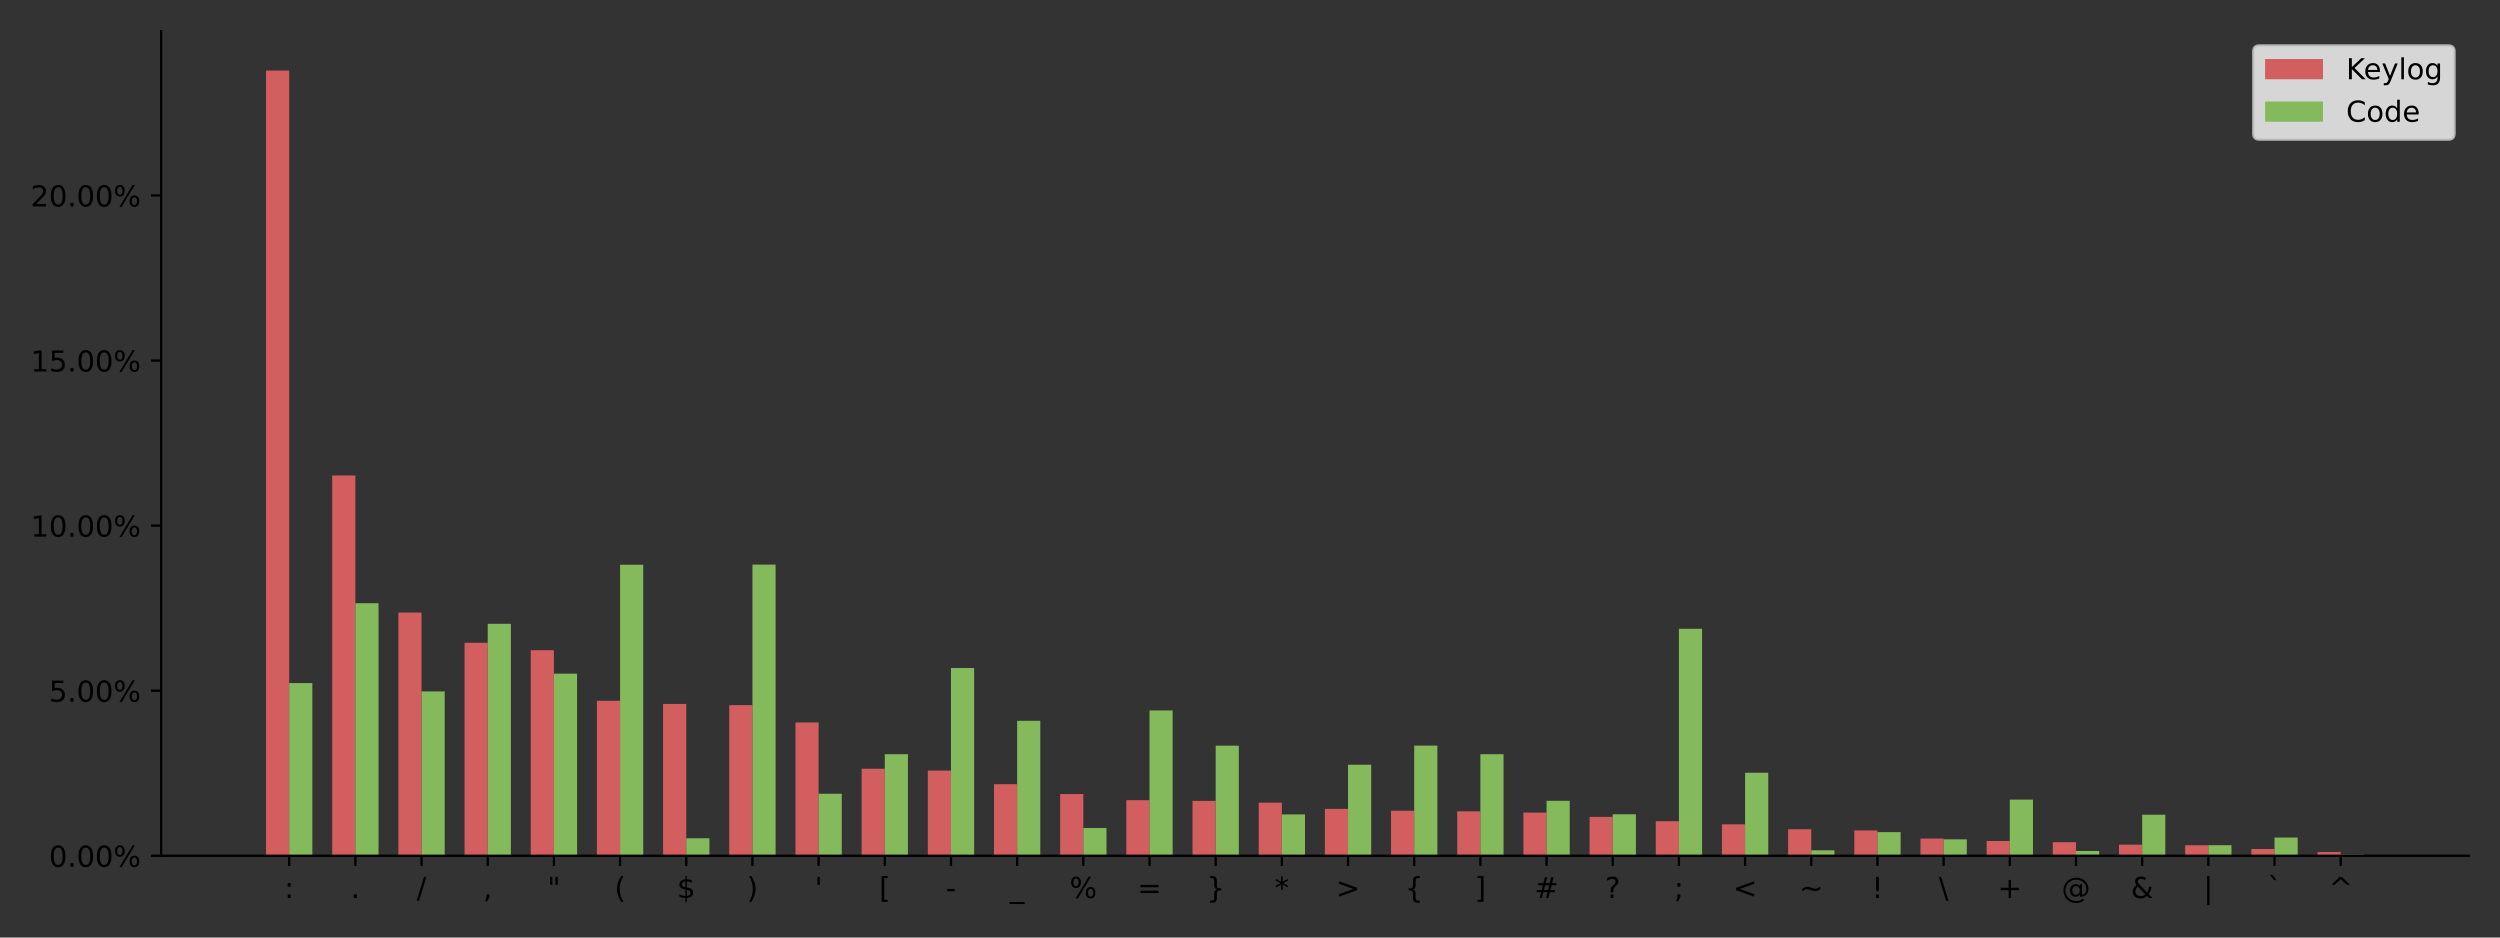 <?xml version="1.0" encoding="utf-8" standalone="no"?>
<!DOCTYPE svg PUBLIC "-//W3C//DTD SVG 1.1//EN"
  "http://www.w3.org/Graphics/SVG/1.1/DTD/svg11.dtd">
<!-- Created with matplotlib (https://matplotlib.org/) -->
<svg height="324pt" version="1.1" viewBox="0 0 864 324" width="864pt" xmlns="http://www.w3.org/2000/svg" xmlns:xlink="http://www.w3.org/1999/xlink">
 <rect x="0" y="0" width="864" height="324" fill="#333333" stroke="none"/>
 <defs>
  <style type="text/css">
*{stroke-linecap:butt;stroke-linejoin:round;}
  </style>
 </defs>
 <g id="figure_1">
  <g id="patch_1">
   <path d="M 0 324 
L 864 324 
L 864 0 
L 0 0 
z
" style="fill:none;"/>
  </g>
  <g id="axes_1">
   <g id="patch_2">
    <path d="M 55.69 295.76 
L 853.2 295.76 
L 853.2 10.8 
L 55.69 10.8 
z
" style="fill:none;"/>
   </g>
   <g id="patch_3">
    <path clip-path="url(#p33681e5dfa)" d="M 91.94 295.76 
L 99.945 295.76 
L 99.945 24.37 
L 91.94 24.37 
z
" style="fill:#d35e60;"/>
   </g>
   <g id="patch_4">
    <path clip-path="url(#p33681e5dfa)" d="M 114.811 295.76 
L 122.816 295.76 
L 122.816 164.332 
L 114.811 164.332 
z
" style="fill:#d35e60;"/>
   </g>
   <g id="patch_5">
    <path clip-path="url(#p33681e5dfa)" d="M 137.682 295.76 
L 145.687 295.76 
L 145.687 211.697 
L 137.682 211.697 
z
" style="fill:#d35e60;"/>
   </g>
   <g id="patch_6">
    <path clip-path="url(#p33681e5dfa)" d="M 160.553 295.76 
L 168.558 295.76 
L 168.558 222.152 
L 160.553 222.152 
z
" style="fill:#d35e60;"/>
   </g>
   <g id="patch_7">
    <path clip-path="url(#p33681e5dfa)" d="M 183.424 295.76 
L 191.429 295.76 
L 191.429 224.712 
L 183.424 224.712 
z
" style="fill:#d35e60;"/>
   </g>
   <g id="patch_8">
    <path clip-path="url(#p33681e5dfa)" d="M 206.295 295.76 
L 214.3 295.76 
L 214.3 242.207 
L 206.295 242.207 
z
" style="fill:#d35e60;"/>
   </g>
   <g id="patch_9">
    <path clip-path="url(#p33681e5dfa)" d="M 229.166 295.76 
L 237.171 295.76 
L 237.171 243.274 
L 229.166 243.274 
z
" style="fill:#d35e60;"/>
   </g>
   <g id="patch_10">
    <path clip-path="url(#p33681e5dfa)" d="M 252.037 295.76 
L 260.042 295.76 
L 260.042 243.701 
L 252.037 243.701 
z
" style="fill:#d35e60;"/>
   </g>
   <g id="patch_11">
    <path clip-path="url(#p33681e5dfa)" d="M 274.908 295.76 
L 282.913 295.76 
L 282.913 249.675 
L 274.908 249.675 
z
" style="fill:#d35e60;"/>
   </g>
   <g id="patch_12">
    <path clip-path="url(#p33681e5dfa)" d="M 297.779 295.76 
L 305.784 295.76 
L 305.784 265.677 
L 297.779 265.677 
z
" style="fill:#d35e60;"/>
   </g>
   <g id="patch_13">
    <path clip-path="url(#p33681e5dfa)" d="M 320.65 295.76 
L 328.655 295.76 
L 328.655 266.317 
L 320.65 266.317 
z
" style="fill:#d35e60;"/>
   </g>
   <g id="patch_14">
    <path clip-path="url(#p33681e5dfa)" d="M 343.521 295.76 
L 351.526 295.76 
L 351.526 271.011 
L 343.521 271.011 
z
" style="fill:#d35e60;"/>
   </g>
   <g id="patch_15">
    <path clip-path="url(#p33681e5dfa)" d="M 366.392 295.76 
L 374.397 295.76 
L 374.397 274.424 
L 366.392 274.424 
z
" style="fill:#d35e60;"/>
   </g>
   <g id="patch_16">
    <path clip-path="url(#p33681e5dfa)" d="M 389.263 295.76 
L 397.268 295.76 
L 397.268 276.558 
L 389.263 276.558 
z
" style="fill:#d35e60;"/>
   </g>
   <g id="patch_17">
    <path clip-path="url(#p33681e5dfa)" d="M 412.134 295.76 
L 420.139 295.76 
L 420.139 276.771 
L 412.134 276.771 
z
" style="fill:#d35e60;"/>
   </g>
   <g id="patch_18">
    <path clip-path="url(#p33681e5dfa)" d="M 435.005 295.76 
L 443.01 295.76 
L 443.01 277.411 
L 435.005 277.411 
z
" style="fill:#d35e60;"/>
   </g>
   <g id="patch_19">
    <path clip-path="url(#p33681e5dfa)" d="M 457.876 295.76 
L 465.88 295.76 
L 465.88 279.545 
L 457.876 279.545 
z
" style="fill:#d35e60;"/>
   </g>
   <g id="patch_20">
    <path clip-path="url(#p33681e5dfa)" d="M 480.747 295.76 
L 488.751 295.76 
L 488.751 280.185 
L 480.747 280.185 
z
" style="fill:#d35e60;"/>
   </g>
   <g id="patch_21">
    <path clip-path="url(#p33681e5dfa)" d="M 503.618 295.76 
L 511.622 295.76 
L 511.622 280.398 
L 503.618 280.398 
z
" style="fill:#d35e60;"/>
   </g>
   <g id="patch_22">
    <path clip-path="url(#p33681e5dfa)" d="M 526.488 295.76 
L 534.493 295.76 
L 534.493 280.825 
L 526.488 280.825 
z
" style="fill:#d35e60;"/>
   </g>
   <g id="patch_23">
    <path clip-path="url(#p33681e5dfa)" d="M 549.359 295.76 
L 557.364 295.76 
L 557.364 282.318 
L 549.359 282.318 
z
" style="fill:#d35e60;"/>
   </g>
   <g id="patch_24">
    <path clip-path="url(#p33681e5dfa)" d="M 572.23 295.76 
L 580.235 295.76 
L 580.235 283.812 
L 572.23 283.812 
z
" style="fill:#d35e60;"/>
   </g>
   <g id="patch_25">
    <path clip-path="url(#p33681e5dfa)" d="M 595.101 295.76 
L 603.106 295.76 
L 603.106 284.879 
L 595.101 284.879 
z
" style="fill:#d35e60;"/>
   </g>
   <g id="patch_26">
    <path clip-path="url(#p33681e5dfa)" d="M 617.972 295.76 
L 625.977 295.76 
L 625.977 286.586 
L 617.972 286.586 
z
" style="fill:#d35e60;"/>
   </g>
   <g id="patch_27">
    <path clip-path="url(#p33681e5dfa)" d="M 640.843 295.76 
L 648.848 295.76 
L 648.848 287.012 
L 640.843 287.012 
z
" style="fill:#d35e60;"/>
   </g>
   <g id="patch_28">
    <path clip-path="url(#p33681e5dfa)" d="M 663.714 295.76 
L 671.719 295.76 
L 671.719 289.786 
L 663.714 289.786 
z
" style="fill:#d35e60;"/>
   </g>
   <g id="patch_29">
    <path clip-path="url(#p33681e5dfa)" d="M 686.585 295.76 
L 694.59 295.76 
L 694.59 290.639 
L 686.585 290.639 
z
" style="fill:#d35e60;"/>
   </g>
   <g id="patch_30">
    <path clip-path="url(#p33681e5dfa)" d="M 709.456 295.76 
L 717.461 295.76 
L 717.461 291.066 
L 709.456 291.066 
z
" style="fill:#d35e60;"/>
   </g>
   <g id="patch_31">
    <path clip-path="url(#p33681e5dfa)" d="M 732.327 295.76 
L 740.332 295.76 
L 740.332 291.92 
L 732.327 291.92 
z
" style="fill:#d35e60;"/>
   </g>
   <g id="patch_32">
    <path clip-path="url(#p33681e5dfa)" d="M 755.198 295.76 
L 763.203 295.76 
L 763.203 292.133 
L 755.198 292.133 
z
" style="fill:#d35e60;"/>
   </g>
   <g id="patch_33">
    <path clip-path="url(#p33681e5dfa)" d="M 778.069 295.76 
L 786.074 295.76 
L 786.074 293.413 
L 778.069 293.413 
z
" style="fill:#d35e60;"/>
   </g>
   <g id="patch_34">
    <path clip-path="url(#p33681e5dfa)" d="M 800.94 295.76 
L 808.945 295.76 
L 808.945 294.48 
L 800.94 294.48 
z
" style="fill:#d35e60;"/>
   </g>
   <g id="patch_35">
    <path clip-path="url(#p33681e5dfa)" d="M 99.945 295.76 
L 107.95 295.76 
L 107.95 236.066 
L 99.945 236.066 
z
" style="fill:#84ba5b;"/>
   </g>
   <g id="patch_36">
    <path clip-path="url(#p33681e5dfa)" d="M 122.816 295.76 
L 130.821 295.76 
L 130.821 208.457 
L 122.816 208.457 
z
" style="fill:#84ba5b;"/>
   </g>
   <g id="patch_37">
    <path clip-path="url(#p33681e5dfa)" d="M 145.687 295.76 
L 153.692 295.76 
L 153.692 238.946 
L 145.687 238.946 
z
" style="fill:#84ba5b;"/>
   </g>
   <g id="patch_38">
    <path clip-path="url(#p33681e5dfa)" d="M 168.558 295.76 
L 176.563 295.76 
L 176.563 215.595 
L 168.558 215.595 
z
" style="fill:#84ba5b;"/>
   </g>
   <g id="patch_39">
    <path clip-path="url(#p33681e5dfa)" d="M 191.429 295.76 
L 199.434 295.76 
L 199.434 232.828 
L 191.429 232.828 
z
" style="fill:#84ba5b;"/>
   </g>
   <g id="patch_40">
    <path clip-path="url(#p33681e5dfa)" d="M 214.3 295.76 
L 222.305 295.76 
L 222.305 195.182 
L 214.3 195.182 
z
" style="fill:#84ba5b;"/>
   </g>
   <g id="patch_41">
    <path clip-path="url(#p33681e5dfa)" d="M 237.171 295.76 
L 245.176 295.76 
L 245.176 289.705 
L 237.171 289.705 
z
" style="fill:#84ba5b;"/>
   </g>
   <g id="patch_42">
    <path clip-path="url(#p33681e5dfa)" d="M 260.042 295.76 
L 268.047 295.76 
L 268.047 195.13 
L 260.042 195.13 
z
" style="fill:#84ba5b;"/>
   </g>
   <g id="patch_43">
    <path clip-path="url(#p33681e5dfa)" d="M 282.913 295.76 
L 290.918 295.76 
L 290.918 274.324 
L 282.913 274.324 
z
" style="fill:#84ba5b;"/>
   </g>
   <g id="patch_44">
    <path clip-path="url(#p33681e5dfa)" d="M 305.784 295.76 
L 313.789 295.76 
L 313.789 260.649 
L 305.784 260.649 
z
" style="fill:#84ba5b;"/>
   </g>
   <g id="patch_45">
    <path clip-path="url(#p33681e5dfa)" d="M 328.655 295.76 
L 336.66 295.76 
L 336.66 230.869 
L 328.655 230.869 
z
" style="fill:#84ba5b;"/>
   </g>
   <g id="patch_46">
    <path clip-path="url(#p33681e5dfa)" d="M 351.526 295.76 
L 359.531 295.76 
L 359.531 249.119 
L 351.526 249.119 
z
" style="fill:#84ba5b;"/>
   </g>
   <g id="patch_47">
    <path clip-path="url(#p33681e5dfa)" d="M 374.397 295.76 
L 382.402 295.76 
L 382.402 286.147 
L 374.397 286.147 
z
" style="fill:#84ba5b;"/>
   </g>
   <g id="patch_48">
    <path clip-path="url(#p33681e5dfa)" d="M 397.268 295.76 
L 405.272 295.76 
L 405.272 245.53 
L 397.268 245.53 
z
" style="fill:#84ba5b;"/>
   </g>
   <g id="patch_49">
    <path clip-path="url(#p33681e5dfa)" d="M 420.139 295.76 
L 428.143 295.76 
L 428.143 257.692 
L 420.139 257.692 
z
" style="fill:#84ba5b;"/>
   </g>
   <g id="patch_50">
    <path clip-path="url(#p33681e5dfa)" d="M 443.01 295.76 
L 451.014 295.76 
L 451.014 281.454 
L 443.01 281.454 
z
" style="fill:#84ba5b;"/>
   </g>
   <g id="patch_51">
    <path clip-path="url(#p33681e5dfa)" d="M 465.88 295.76 
L 473.885 295.76 
L 473.885 264.29 
L 465.88 264.29 
z
" style="fill:#84ba5b;"/>
   </g>
   <g id="patch_52">
    <path clip-path="url(#p33681e5dfa)" d="M 488.751 295.76 
L 496.756 295.76 
L 496.756 257.673 
L 488.751 257.673 
z
" style="fill:#84ba5b;"/>
   </g>
   <g id="patch_53">
    <path clip-path="url(#p33681e5dfa)" d="M 511.622 295.76 
L 519.627 295.76 
L 519.627 260.66 
L 511.622 260.66 
z
" style="fill:#84ba5b;"/>
   </g>
   <g id="patch_54">
    <path clip-path="url(#p33681e5dfa)" d="M 534.493 295.76 
L 542.498 295.76 
L 542.498 276.747 
L 534.493 276.747 
z
" style="fill:#84ba5b;"/>
   </g>
   <g id="patch_55">
    <path clip-path="url(#p33681e5dfa)" d="M 557.364 295.76 
L 565.369 295.76 
L 565.369 281.41 
L 557.364 281.41 
z
" style="fill:#84ba5b;"/>
   </g>
   <g id="patch_56">
    <path clip-path="url(#p33681e5dfa)" d="M 580.235 295.76 
L 588.24 295.76 
L 588.24 217.312 
L 580.235 217.312 
z
" style="fill:#84ba5b;"/>
   </g>
   <g id="patch_57">
    <path clip-path="url(#p33681e5dfa)" d="M 603.106 295.76 
L 611.111 295.76 
L 611.111 267.046 
L 603.106 267.046 
z
" style="fill:#84ba5b;"/>
   </g>
   <g id="patch_58">
    <path clip-path="url(#p33681e5dfa)" d="M 625.977 295.76 
L 633.982 295.76 
L 633.982 293.883 
L 625.977 293.883 
z
" style="fill:#84ba5b;"/>
   </g>
   <g id="patch_59">
    <path clip-path="url(#p33681e5dfa)" d="M 648.848 295.76 
L 656.853 295.76 
L 656.853 287.583 
L 648.848 287.583 
z
" style="fill:#84ba5b;"/>
   </g>
   <g id="patch_60">
    <path clip-path="url(#p33681e5dfa)" d="M 671.719 295.76 
L 679.724 295.76 
L 679.724 290.083 
L 671.719 290.083 
z
" style="fill:#84ba5b;"/>
   </g>
   <g id="patch_61">
    <path clip-path="url(#p33681e5dfa)" d="M 694.59 295.76 
L 702.595 295.76 
L 702.595 276.339 
L 694.59 276.339 
z
" style="fill:#84ba5b;"/>
   </g>
   <g id="patch_62">
    <path clip-path="url(#p33681e5dfa)" d="M 717.461 295.76 
L 725.466 295.76 
L 725.466 294.095 
L 717.461 294.095 
z
" style="fill:#84ba5b;"/>
   </g>
   <g id="patch_63">
    <path clip-path="url(#p33681e5dfa)" d="M 740.332 295.76 
L 748.337 295.76 
L 748.337 281.564 
L 740.332 281.564 
z
" style="fill:#84ba5b;"/>
   </g>
   <g id="patch_64">
    <path clip-path="url(#p33681e5dfa)" d="M 763.203 295.76 
L 771.208 295.76 
L 771.208 292.111 
L 763.203 292.111 
z
" style="fill:#84ba5b;"/>
   </g>
   <g id="patch_65">
    <path clip-path="url(#p33681e5dfa)" d="M 786.074 295.76 
L 794.079 295.76 
L 794.079 289.446 
L 786.074 289.446 
z
" style="fill:#84ba5b;"/>
   </g>
   <g id="patch_66">
    <path clip-path="url(#p33681e5dfa)" d="M 808.945 295.76 
L 816.95 295.76 
L 816.95 295.347 
L 808.945 295.347 
z
" style="fill:#84ba5b;"/>
   </g>
   <g id="matplotlib.axis_1">
    <g id="xtick_1">
     <g id="line2d_1">
      <defs>
       <path d="M 0 0 
L 0 3.5 
" id="m08dd1dcae9" style="stroke:#000000;stroke-width:0.8;"/>
      </defs>
      <g>
       <use style="stroke:#000000;stroke-width:0.8;" x="99.945" xlink:href="#m08dd1dcae9" y="295.76"/>
      </g>
     </g>
     <g id="text_1">
      <!-- : -->
      <defs>
       <path d="M 11.719 12.406 
L 22.016 12.406 
L 22.016 0 
L 11.719 0 
z
M 11.719 51.703 
L 22.016 51.703 
L 22.016 39.312 
L 11.719 39.312 
z
" id="DejaVuSans-58"/>
      </defs>
      <g transform="translate(98.261 310.358)scale(0.1 -0.1)">
       <use xlink:href="#DejaVuSans-58"/>
      </g>
     </g>
    </g>
    <g id="xtick_2">
     <g id="line2d_2">
      <g>
       <use style="stroke:#000000;stroke-width:0.8;" x="122.816" xlink:href="#m08dd1dcae9" y="295.76"/>
      </g>
     </g>
     <g id="text_2">
      <!-- . -->
      <defs>
       <path d="M 10.688 12.406 
L 21 12.406 
L 21 0 
L 10.688 0 
z
" id="DejaVuSans-46"/>
      </defs>
      <g transform="translate(121.227 310.358)scale(0.1 -0.1)">
       <use xlink:href="#DejaVuSans-46"/>
      </g>
     </g>
    </g>
    <g id="xtick_3">
     <g id="line2d_3">
      <g>
       <use style="stroke:#000000;stroke-width:0.8;" x="145.687" xlink:href="#m08dd1dcae9" y="295.76"/>
      </g>
     </g>
     <g id="text_3">
      <!-- / -->
      <defs>
       <path d="M 25.391 72.906 
L 33.688 72.906 
L 8.297 -9.281 
L 0 -9.281 
z
" id="DejaVuSans-47"/>
      </defs>
      <g transform="translate(144.003 310.358)scale(0.1 -0.1)">
       <use xlink:href="#DejaVuSans-47"/>
      </g>
     </g>
    </g>
    <g id="xtick_4">
     <g id="line2d_4">
      <g>
       <use style="stroke:#000000;stroke-width:0.8;" x="168.558" xlink:href="#m08dd1dcae9" y="295.76"/>
      </g>
     </g>
     <g id="text_4">
      <!-- , -->
      <defs>
       <path d="M 11.719 12.406 
L 22.016 12.406 
L 22.016 4 
L 14.016 -11.625 
L 7.719 -11.625 
L 11.719 4 
z
" id="DejaVuSans-44"/>
      </defs>
      <g transform="translate(166.969 310.358)scale(0.1 -0.1)">
       <use xlink:href="#DejaVuSans-44"/>
      </g>
     </g>
    </g>
    <g id="xtick_5">
     <g id="line2d_5">
      <g>
       <use style="stroke:#000000;stroke-width:0.8;" x="191.429" xlink:href="#m08dd1dcae9" y="295.76"/>
      </g>
     </g>
     <g id="text_5">
      <!-- " -->
      <defs>
       <path d="M 17.922 72.906 
L 17.922 45.797 
L 9.625 45.797 
L 9.625 72.906 
z
M 36.375 72.906 
L 36.375 45.797 
L 28.078 45.797 
L 28.078 72.906 
z
" id="DejaVuSans-34"/>
      </defs>
      <g transform="translate(189.129 310.358)scale(0.1 -0.1)">
       <use xlink:href="#DejaVuSans-34"/>
      </g>
     </g>
    </g>
    <g id="xtick_6">
     <g id="line2d_6">
      <g>
       <use style="stroke:#000000;stroke-width:0.8;" x="214.3" xlink:href="#m08dd1dcae9" y="295.76"/>
      </g>
     </g>
     <g id="text_6">
      <!-- ( -->
      <defs>
       <path d="M 31 75.875 
Q 24.469 64.656 21.281 53.656 
Q 18.109 42.672 18.109 31.391 
Q 18.109 20.125 21.312 9.062 
Q 24.516 -2 31 -13.188 
L 23.188 -13.188 
Q 15.875 -1.703 12.234 9.375 
Q 8.594 20.453 8.594 31.391 
Q 8.594 42.281 12.203 53.312 
Q 15.828 64.359 23.188 75.875 
z
" id="DejaVuSans-40"/>
      </defs>
      <g transform="translate(212.349 310.358)scale(0.1 -0.1)">
       <use xlink:href="#DejaVuSans-40"/>
      </g>
     </g>
    </g>
    <g id="xtick_7">
     <g id="line2d_7">
      <g>
       <use style="stroke:#000000;stroke-width:0.8;" x="237.171" xlink:href="#m08dd1dcae9" y="295.76"/>
      </g>
     </g>
     <g id="text_7">
      <!-- $ -->
      <defs>
       <path d="M 33.797 -14.703 
L 28.906 -14.703 
L 28.859 0 
Q 23.734 0.094 18.609 1.188 
Q 13.484 2.297 8.297 4.5 
L 8.297 13.281 
Q 13.281 10.156 18.375 8.562 
Q 23.484 6.984 28.906 6.938 
L 28.906 29.203 
Q 18.109 30.953 13.203 35.156 
Q 8.297 39.359 8.297 46.688 
Q 8.297 54.641 13.625 59.219 
Q 18.953 63.812 28.906 64.5 
L 28.906 75.984 
L 33.797 75.984 
L 33.797 64.656 
Q 38.328 64.453 42.578 63.688 
Q 46.828 62.938 50.875 61.625 
L 50.875 53.078 
Q 46.828 55.125 42.547 56.25 
Q 38.281 57.375 33.797 57.562 
L 33.797 36.719 
Q 44.875 35.016 50.094 30.609 
Q 55.328 26.219 55.328 18.609 
Q 55.328 10.359 49.781 5.594 
Q 44.234 0.828 33.797 0.094 
z
M 28.906 37.594 
L 28.906 57.625 
Q 23.25 56.984 20.266 54.391 
Q 17.281 51.812 17.281 47.516 
Q 17.281 43.312 20.031 40.969 
Q 22.797 38.625 28.906 37.594 
z
M 33.797 28.219 
L 33.797 7.078 
Q 39.984 7.906 43.141 10.594 
Q 46.297 13.281 46.297 17.672 
Q 46.297 21.969 43.281 24.5 
Q 40.281 27.047 33.797 28.219 
z
" id="DejaVuSans-36"/>
      </defs>
      <g transform="translate(233.99 310.358)scale(0.1 -0.1)">
       <use xlink:href="#DejaVuSans-36"/>
      </g>
     </g>
    </g>
    <g id="xtick_8">
     <g id="line2d_8">
      <g>
       <use style="stroke:#000000;stroke-width:0.8;" x="260.042" xlink:href="#m08dd1dcae9" y="295.76"/>
      </g>
     </g>
     <g id="text_8">
      <!-- ) -->
      <defs>
       <path d="M 8.016 75.875 
L 15.828 75.875 
Q 23.141 64.359 26.781 53.312 
Q 30.422 42.281 30.422 31.391 
Q 30.422 20.453 26.781 9.375 
Q 23.141 -1.703 15.828 -13.188 
L 8.016 -13.188 
Q 14.5 -2 17.703 9.062 
Q 20.906 20.125 20.906 31.391 
Q 20.906 42.672 17.703 53.656 
Q 14.5 64.656 8.016 75.875 
z
" id="DejaVuSans-41"/>
      </defs>
      <g transform="translate(258.091 310.358)scale(0.1 -0.1)">
       <use xlink:href="#DejaVuSans-41"/>
      </g>
     </g>
    </g>
    <g id="xtick_9">
     <g id="line2d_9">
      <g>
       <use style="stroke:#000000;stroke-width:0.8;" x="282.913" xlink:href="#m08dd1dcae9" y="295.76"/>
      </g>
     </g>
     <g id="text_9">
      <!-- ' -->
      <defs>
       <path d="M 17.922 72.906 
L 17.922 45.797 
L 9.625 45.797 
L 9.625 72.906 
z
" id="DejaVuSans-39"/>
      </defs>
      <g transform="translate(281.539 310.358)scale(0.1 -0.1)">
       <use xlink:href="#DejaVuSans-39"/>
      </g>
     </g>
    </g>
    <g id="xtick_10">
     <g id="line2d_10">
      <g>
       <use style="stroke:#000000;stroke-width:0.8;" x="305.784" xlink:href="#m08dd1dcae9" y="295.76"/>
      </g>
     </g>
     <g id="text_10">
      <!-- [ -->
      <defs>
       <path d="M 8.594 75.984 
L 29.297 75.984 
L 29.297 69 
L 17.578 69 
L 17.578 -6.203 
L 29.297 -6.203 
L 29.297 -13.188 
L 8.594 -13.188 
z
" id="DejaVuSans-91"/>
      </defs>
      <g transform="translate(303.833 310.358)scale(0.1 -0.1)">
       <use xlink:href="#DejaVuSans-91"/>
      </g>
     </g>
    </g>
    <g id="xtick_11">
     <g id="line2d_11">
      <g>
       <use style="stroke:#000000;stroke-width:0.8;" x="328.655" xlink:href="#m08dd1dcae9" y="295.76"/>
      </g>
     </g>
     <g id="text_11">
      <!-- - -->
      <defs>
       <path d="M 4.891 31.391 
L 31.203 31.391 
L 31.203 23.391 
L 4.891 23.391 
z
" id="DejaVuSans-45"/>
      </defs>
      <g transform="translate(326.851 310.358)scale(0.1 -0.1)">
       <use xlink:href="#DejaVuSans-45"/>
      </g>
     </g>
    </g>
    <g id="xtick_12">
     <g id="line2d_12">
      <g>
       <use style="stroke:#000000;stroke-width:0.8;" x="351.526" xlink:href="#m08dd1dcae9" y="295.76"/>
      </g>
     </g>
     <g id="text_12">
      <!-- _ -->
      <defs>
       <path d="M 50.984 -16.609 
L 50.984 -23.578 
L -0.984 -23.578 
L -0.984 -16.609 
z
" id="DejaVuSans-95"/>
      </defs>
      <g transform="translate(349.026 310.08)scale(0.1 -0.1)">
       <use xlink:href="#DejaVuSans-95"/>
      </g>
     </g>
    </g>
    <g id="xtick_13">
     <g id="line2d_13">
      <g>
       <use style="stroke:#000000;stroke-width:0.8;" x="374.397" xlink:href="#m08dd1dcae9" y="295.76"/>
      </g>
     </g>
     <g id="text_13">
      <!-- % -->
      <defs>
       <path d="M 72.703 32.078 
Q 68.453 32.078 66.031 28.469 
Q 63.625 24.859 63.625 18.406 
Q 63.625 12.062 66.031 8.422 
Q 68.453 4.781 72.703 4.781 
Q 76.859 4.781 79.266 8.422 
Q 81.688 12.062 81.688 18.406 
Q 81.688 24.812 79.266 28.438 
Q 76.859 32.078 72.703 32.078 
z
M 72.703 38.281 
Q 80.422 38.281 84.953 32.906 
Q 89.5 27.547 89.5 18.406 
Q 89.5 9.281 84.938 3.922 
Q 80.375 -1.422 72.703 -1.422 
Q 64.891 -1.422 60.344 3.922 
Q 55.812 9.281 55.812 18.406 
Q 55.812 27.594 60.375 32.938 
Q 64.938 38.281 72.703 38.281 
z
M 22.312 68.016 
Q 18.109 68.016 15.688 64.375 
Q 13.281 60.75 13.281 54.391 
Q 13.281 47.953 15.672 44.328 
Q 18.062 40.719 22.312 40.719 
Q 26.562 40.719 28.969 44.328 
Q 31.391 47.953 31.391 54.391 
Q 31.391 60.688 28.953 64.344 
Q 26.516 68.016 22.312 68.016 
z
M 66.406 74.219 
L 74.219 74.219 
L 28.609 -1.422 
L 20.797 -1.422 
z
M 22.312 74.219 
Q 30.031 74.219 34.609 68.875 
Q 39.203 63.531 39.203 54.391 
Q 39.203 45.172 34.641 39.844 
Q 30.078 34.516 22.312 34.516 
Q 14.547 34.516 10.031 39.859 
Q 5.516 45.219 5.516 54.391 
Q 5.516 63.484 10.047 68.844 
Q 14.594 74.219 22.312 74.219 
z
" id="DejaVuSans-37"/>
      </defs>
      <g transform="translate(369.646 310.358)scale(0.1 -0.1)">
       <use xlink:href="#DejaVuSans-37"/>
      </g>
     </g>
    </g>
    <g id="xtick_14">
     <g id="line2d_14">
      <g>
       <use style="stroke:#000000;stroke-width:0.8;" x="397.268" xlink:href="#m08dd1dcae9" y="295.76"/>
      </g>
     </g>
     <g id="text_14">
      <!-- = -->
      <defs>
       <path d="M 10.594 45.406 
L 73.188 45.406 
L 73.188 37.203 
L 10.594 37.203 
z
M 10.594 25.484 
L 73.188 25.484 
L 73.188 17.188 
L 10.594 17.188 
z
" id="DejaVuSans-61"/>
      </defs>
      <g transform="translate(393.078 310.358)scale(0.1 -0.1)">
       <use xlink:href="#DejaVuSans-61"/>
      </g>
     </g>
    </g>
    <g id="xtick_15">
     <g id="line2d_15">
      <g>
       <use style="stroke:#000000;stroke-width:0.8;" x="420.139" xlink:href="#m08dd1dcae9" y="295.76"/>
      </g>
     </g>
     <g id="text_15">
      <!-- } -->
      <defs>
       <path d="M 12.5 -9.281 
L 15.922 -9.281 
Q 22.75 -9.281 24.828 -7.172 
Q 26.906 -5.078 26.906 1.906 
L 26.906 14.016 
Q 26.906 21.625 29.094 25.094 
Q 31.297 28.562 36.719 29.891 
Q 31.297 31.109 29.094 34.562 
Q 26.906 38.031 26.906 45.703 
L 26.906 57.812 
Q 26.906 64.75 24.828 66.875 
Q 22.75 69 15.922 69 
L 12.5 69 
L 12.5 75.984 
L 15.578 75.984 
Q 27.734 75.984 31.812 72.391 
Q 35.891 68.797 35.891 58.016 
L 35.891 46.297 
Q 35.891 39.016 38.516 36.203 
Q 41.156 33.406 48.094 33.406 
L 51.125 33.406 
L 51.125 26.422 
L 48.094 26.422 
Q 41.156 26.422 38.516 23.578 
Q 35.891 20.75 35.891 13.375 
L 35.891 1.703 
Q 35.891 -9.078 31.812 -12.688 
Q 27.734 -16.312 15.578 -16.312 
L 12.5 -16.312 
z
" id="DejaVuSans-125"/>
      </defs>
      <g transform="translate(416.957 310.358)scale(0.1 -0.1)">
       <use xlink:href="#DejaVuSans-125"/>
      </g>
     </g>
    </g>
    <g id="xtick_16">
     <g id="line2d_16">
      <g>
       <use style="stroke:#000000;stroke-width:0.8;" x="443.01" xlink:href="#m08dd1dcae9" y="295.76"/>
      </g>
     </g>
     <g id="text_16">
      <!-- * -->
      <defs>
       <path d="M 47.016 60.891 
L 29.5 51.422 
L 47.016 41.891 
L 44.188 37.109 
L 27.781 47.016 
L 27.781 28.609 
L 22.219 28.609 
L 22.219 47.016 
L 5.812 37.109 
L 2.984 41.891 
L 20.516 51.422 
L 2.984 60.891 
L 5.812 65.719 
L 22.219 55.812 
L 22.219 74.219 
L 27.781 74.219 
L 27.781 55.812 
L 44.188 65.719 
z
" id="DejaVuSans-42"/>
      </defs>
      <g transform="translate(440.51 310.358)scale(0.1 -0.1)">
       <use xlink:href="#DejaVuSans-42"/>
      </g>
     </g>
    </g>
    <g id="xtick_17">
     <g id="line2d_17">
      <g>
       <use style="stroke:#000000;stroke-width:0.8;" x="465.88" xlink:href="#m08dd1dcae9" y="295.76"/>
      </g>
     </g>
     <g id="text_17">
      <!-- &gt; -->
      <defs>
       <path d="M 10.594 49.219 
L 10.594 58.109 
L 73.188 35.406 
L 73.188 27.297 
L 10.594 4.594 
L 10.594 13.484 
L 60.891 31.297 
z
" id="DejaVuSans-62"/>
      </defs>
      <g transform="translate(461.691 310.358)scale(0.1 -0.1)">
       <use xlink:href="#DejaVuSans-62"/>
      </g>
     </g>
    </g>
    <g id="xtick_18">
     <g id="line2d_18">
      <g>
       <use style="stroke:#000000;stroke-width:0.8;" x="488.751" xlink:href="#m08dd1dcae9" y="295.76"/>
      </g>
     </g>
     <g id="text_18">
      <!-- { -->
      <defs>
       <path d="M 51.125 -9.281 
L 51.125 -16.312 
L 48.094 -16.312 
Q 35.938 -16.312 31.812 -12.688 
Q 27.688 -9.078 27.688 1.703 
L 27.688 13.375 
Q 27.688 20.75 25.047 23.578 
Q 22.406 26.422 15.484 26.422 
L 12.5 26.422 
L 12.5 33.406 
L 15.484 33.406 
Q 22.469 33.406 25.078 36.203 
Q 27.688 39.016 27.688 46.297 
L 27.688 58.016 
Q 27.688 68.797 31.812 72.391 
Q 35.938 75.984 48.094 75.984 
L 51.125 75.984 
L 51.125 69 
L 47.797 69 
Q 40.922 69 38.812 66.844 
Q 36.719 64.703 36.719 57.812 
L 36.719 45.703 
Q 36.719 38.031 34.5 34.562 
Q 32.281 31.109 26.906 29.891 
Q 32.328 28.562 34.516 25.094 
Q 36.719 21.625 36.719 14.016 
L 36.719 1.906 
Q 36.719 -4.984 38.812 -7.125 
Q 40.922 -9.281 47.797 -9.281 
z
" id="DejaVuSans-123"/>
      </defs>
      <g transform="translate(485.57 310.358)scale(0.1 -0.1)">
       <use xlink:href="#DejaVuSans-123"/>
      </g>
     </g>
    </g>
    <g id="xtick_19">
     <g id="line2d_19">
      <g>
       <use style="stroke:#000000;stroke-width:0.8;" x="511.622" xlink:href="#m08dd1dcae9" y="295.76"/>
      </g>
     </g>
     <g id="text_19">
      <!-- ] -->
      <defs>
       <path d="M 30.422 75.984 
L 30.422 -13.188 
L 9.719 -13.188 
L 9.719 -6.203 
L 21.391 -6.203 
L 21.391 69 
L 9.719 69 
L 9.719 75.984 
z
" id="DejaVuSans-93"/>
      </defs>
      <g transform="translate(509.672 310.358)scale(0.1 -0.1)">
       <use xlink:href="#DejaVuSans-93"/>
      </g>
     </g>
    </g>
    <g id="xtick_20">
     <g id="line2d_20">
      <g>
       <use style="stroke:#000000;stroke-width:0.8;" x="534.493" xlink:href="#m08dd1dcae9" y="295.76"/>
      </g>
     </g>
     <g id="text_20">
      <!-- # -->
      <defs>
       <path d="M 51.125 44 
L 36.922 44 
L 32.812 27.688 
L 47.125 27.688 
z
M 43.797 71.781 
L 38.719 51.516 
L 52.984 51.516 
L 58.109 71.781 
L 65.922 71.781 
L 60.891 51.516 
L 76.125 51.516 
L 76.125 44 
L 58.984 44 
L 54.984 27.688 
L 70.516 27.688 
L 70.516 20.219 
L 53.078 20.219 
L 48 0 
L 40.188 0 
L 45.219 20.219 
L 30.906 20.219 
L 25.875 0 
L 18.016 0 
L 23.094 20.219 
L 7.719 20.219 
L 7.719 27.688 
L 24.906 27.688 
L 29 44 
L 13.281 44 
L 13.281 51.516 
L 30.906 51.516 
L 35.891 71.781 
z
" id="DejaVuSans-35"/>
      </defs>
      <g transform="translate(530.303 310.358)scale(0.1 -0.1)">
       <use xlink:href="#DejaVuSans-35"/>
      </g>
     </g>
    </g>
    <g id="xtick_21">
     <g id="line2d_21">
      <g>
       <use style="stroke:#000000;stroke-width:0.8;" x="557.364" xlink:href="#m08dd1dcae9" y="295.76"/>
      </g>
     </g>
     <g id="text_21">
      <!-- ? -->
      <defs>
       <path d="M 19.094 12.406 
L 29 12.406 
L 29 0 
L 19.094 0 
z
M 28.719 19.578 
L 19.391 19.578 
L 19.391 27.094 
Q 19.391 32.031 20.75 35.203 
Q 22.125 38.375 26.516 42.578 
L 30.906 46.922 
Q 33.688 49.516 34.938 51.812 
Q 36.188 54.109 36.188 56.5 
Q 36.188 60.844 32.984 63.531 
Q 29.781 66.219 24.516 66.219 
Q 20.656 66.219 16.281 64.5 
Q 11.922 62.797 7.172 59.516 
L 7.172 68.703 
Q 11.766 71.484 16.469 72.844 
Q 21.188 74.219 26.219 74.219 
Q 35.203 74.219 40.641 69.484 
Q 46.094 64.75 46.094 56.984 
Q 46.094 53.266 44.328 49.922 
Q 42.578 46.578 38.188 42.391 
L 33.891 38.188 
Q 31.594 35.891 30.641 34.594 
Q 29.688 33.297 29.297 32.078 
Q 29 31.062 28.859 29.594 
Q 28.719 28.125 28.719 25.594 
z
" id="DejaVuSans-63"/>
      </defs>
      <g transform="translate(554.71 310.358)scale(0.1 -0.1)">
       <use xlink:href="#DejaVuSans-63"/>
      </g>
     </g>
    </g>
    <g id="xtick_22">
     <g id="line2d_22">
      <g>
       <use style="stroke:#000000;stroke-width:0.8;" x="580.235" xlink:href="#m08dd1dcae9" y="295.76"/>
      </g>
     </g>
     <g id="text_22">
      <!-- ; -->
      <defs>
       <path d="M 11.719 51.703 
L 22.016 51.703 
L 22.016 39.312 
L 11.719 39.312 
z
M 11.719 12.406 
L 22.016 12.406 
L 22.016 4 
L 14.016 -11.625 
L 7.719 -11.625 
L 11.719 4 
z
" id="DejaVuSans-59"/>
      </defs>
      <g transform="translate(578.551 310.358)scale(0.1 -0.1)">
       <use xlink:href="#DejaVuSans-59"/>
      </g>
     </g>
    </g>
    <g id="xtick_23">
     <g id="line2d_23">
      <g>
       <use style="stroke:#000000;stroke-width:0.8;" x="603.106" xlink:href="#m08dd1dcae9" y="295.76"/>
      </g>
     </g>
     <g id="text_23">
      <!-- &lt; -->
      <defs>
       <path d="M 73.188 49.219 
L 22.797 31.297 
L 73.188 13.484 
L 73.188 4.594 
L 10.594 27.297 
L 10.594 35.406 
L 73.188 58.109 
z
" id="DejaVuSans-60"/>
      </defs>
      <g transform="translate(598.916 310.358)scale(0.1 -0.1)">
       <use xlink:href="#DejaVuSans-60"/>
      </g>
     </g>
    </g>
    <g id="xtick_24">
     <g id="line2d_24">
      <g>
       <use style="stroke:#000000;stroke-width:0.8;" x="625.977" xlink:href="#m08dd1dcae9" y="295.76"/>
      </g>
     </g>
     <g id="text_24">
      <!-- ~ -->
      <defs>
       <path d="M 73.188 39.891 
L 73.188 31.203 
Q 68.062 27.344 63.688 25.688 
Q 59.328 24.031 54.594 24.031 
Q 49.219 24.031 42.094 26.906 
Q 41.547 27.094 41.312 27.203 
Q 40.969 27.344 40.234 27.594 
Q 32.672 30.609 28.078 30.609 
Q 23.781 30.609 19.578 28.734 
Q 15.375 26.859 10.594 22.797 
L 10.594 31.5 
Q 15.719 35.359 20.094 37.031 
Q 24.469 38.719 29.203 38.719 
Q 34.578 38.719 41.75 35.797 
Q 42.234 35.594 42.484 35.5 
Q 42.875 35.359 43.562 35.109 
Q 51.125 32.078 55.719 32.078 
Q 59.906 32.078 64.031 33.938 
Q 68.172 35.797 73.188 39.891 
z
" id="DejaVuSans-126"/>
      </defs>
      <g transform="translate(621.787 310.358)scale(0.1 -0.1)">
       <use xlink:href="#DejaVuSans-126"/>
      </g>
     </g>
    </g>
    <g id="xtick_25">
     <g id="line2d_25">
      <g>
       <use style="stroke:#000000;stroke-width:0.8;" x="648.848" xlink:href="#m08dd1dcae9" y="295.76"/>
      </g>
     </g>
     <g id="text_25">
      <!-- ! -->
      <defs>
       <path d="M 15.094 12.406 
L 25 12.406 
L 25 0 
L 15.094 0 
z
M 15.094 72.906 
L 25 72.906 
L 25 40.922 
L 24.031 23.484 
L 16.109 23.484 
L 15.094 40.922 
z
" id="DejaVuSans-33"/>
      </defs>
      <g transform="translate(646.843 310.358)scale(0.1 -0.1)">
       <use xlink:href="#DejaVuSans-33"/>
      </g>
     </g>
    </g>
    <g id="xtick_26">
     <g id="line2d_26">
      <g>
       <use style="stroke:#000000;stroke-width:0.8;" x="671.719" xlink:href="#m08dd1dcae9" y="295.76"/>
      </g>
     </g>
     <g id="text_26">
      <!-- \ -->
      <defs>
       <path d="M 8.297 72.906 
L 33.688 -9.281 
L 25.391 -9.281 
L 0 72.906 
z
" id="DejaVuSans-92"/>
      </defs>
      <g transform="translate(670.035 310.358)scale(0.1 -0.1)">
       <use xlink:href="#DejaVuSans-92"/>
      </g>
     </g>
    </g>
    <g id="xtick_27">
     <g id="line2d_27">
      <g>
       <use style="stroke:#000000;stroke-width:0.8;" x="694.59" xlink:href="#m08dd1dcae9" y="295.76"/>
      </g>
     </g>
     <g id="text_27">
      <!-- + -->
      <defs>
       <path d="M 46 62.703 
L 46 35.5 
L 73.188 35.5 
L 73.188 27.203 
L 46 27.203 
L 46 0 
L 37.797 0 
L 37.797 27.203 
L 10.594 27.203 
L 10.594 35.5 
L 37.797 35.5 
L 37.797 62.703 
z
" id="DejaVuSans-43"/>
      </defs>
      <g transform="translate(690.4 310.358)scale(0.1 -0.1)">
       <use xlink:href="#DejaVuSans-43"/>
      </g>
     </g>
    </g>
    <g id="xtick_28">
     <g id="line2d_28">
      <g>
       <use style="stroke:#000000;stroke-width:0.8;" x="717.461" xlink:href="#m08dd1dcae9" y="295.76"/>
      </g>
     </g>
     <g id="text_28">
      <!-- @ -->
      <defs>
       <path d="M 37.203 26.219 
Q 37.203 19.234 40.672 15.25 
Q 44.141 11.281 50.203 11.281 
Q 56.203 11.281 59.641 15.281 
Q 63.094 19.281 63.094 26.219 
Q 63.094 33.062 59.578 37.078 
Q 56.062 41.109 50.094 41.109 
Q 44.188 41.109 40.688 37.109 
Q 37.203 33.109 37.203 26.219 
z
M 63.812 11.625 
Q 60.891 7.859 57.109 6.078 
Q 53.328 4.297 48.297 4.297 
Q 39.891 4.297 34.641 10.375 
Q 29.391 16.453 29.391 26.219 
Q 29.391 35.984 34.656 42.078 
Q 39.938 48.188 48.297 48.188 
Q 53.328 48.188 57.125 46.359 
Q 60.938 44.531 63.812 40.828 
L 63.812 47.219 
L 70.797 47.219 
L 70.797 11.281 
Q 77.938 12.359 81.953 17.797 
Q 85.984 23.25 85.984 31.891 
Q 85.984 37.109 84.438 41.703 
Q 82.906 46.297 79.781 50.203 
Q 74.703 56.594 67.406 59.984 
Q 60.109 63.375 51.516 63.375 
Q 45.516 63.375 39.984 61.781 
Q 34.469 60.203 29.781 57.078 
Q 22.125 52.094 17.797 44.016 
Q 13.484 35.938 13.484 26.516 
Q 13.484 18.75 16.281 11.953 
Q 19.094 5.172 24.422 0 
Q 29.547 -5.078 36.281 -7.734 
Q 43.016 -10.406 50.688 -10.406 
Q 56.984 -10.406 63.062 -8.281 
Q 69.141 -6.156 74.219 -2.203 
L 78.609 -7.625 
Q 72.516 -12.359 65.312 -14.875 
Q 58.109 -17.391 50.688 -17.391 
Q 41.656 -17.391 33.641 -14.188 
Q 25.641 -10.984 19.391 -4.891 
Q 13.141 1.219 9.859 9.25 
Q 6.594 17.281 6.594 26.516 
Q 6.594 35.406 9.906 43.453 
Q 13.234 51.516 19.391 57.625 
Q 25.688 63.812 33.938 67.109 
Q 42.188 70.406 51.422 70.406 
Q 61.766 70.406 70.625 66.156 
Q 79.5 61.922 85.5 54.109 
Q 89.156 49.312 91.078 43.703 
Q 93.016 38.094 93.016 32.078 
Q 93.016 19.234 85.25 11.812 
Q 77.484 4.391 63.812 4.109 
z
" id="DejaVuSans-64"/>
      </defs>
      <g transform="translate(712.461 310.358)scale(0.1 -0.1)">
       <use xlink:href="#DejaVuSans-64"/>
      </g>
     </g>
    </g>
    <g id="xtick_29">
     <g id="line2d_29">
      <g>
       <use style="stroke:#000000;stroke-width:0.8;" x="740.332" xlink:href="#m08dd1dcae9" y="295.76"/>
      </g>
     </g>
     <g id="text_29">
      <!-- &amp; -->
      <defs>
       <path d="M 24.312 39.203 
Q 19.875 35.25 17.797 31.312 
Q 15.719 27.391 15.719 23.094 
Q 15.719 15.969 20.891 11.234 
Q 26.078 6.5 33.891 6.5 
Q 38.531 6.5 42.578 8.031 
Q 46.625 9.578 50.203 12.703 
z
M 31.203 44.672 
L 56 19.281 
Q 58.891 23.641 60.5 28.594 
Q 62.109 33.547 62.406 39.109 
L 71.484 39.109 
Q 70.906 32.672 68.359 26.359 
Q 65.828 20.062 61.281 13.922 
L 74.906 0 
L 62.594 0 
L 55.609 7.172 
Q 50.531 2.828 44.969 0.703 
Q 39.406 -1.422 33.016 -1.422 
Q 21.234 -1.422 13.766 5.297 
Q 6.297 12.016 6.297 22.516 
Q 6.297 28.766 9.562 34.25 
Q 12.844 39.75 19.391 44.578 
Q 17.047 47.656 15.812 50.703 
Q 14.594 53.766 14.594 56.688 
Q 14.594 64.594 20.016 69.406 
Q 25.438 74.219 34.422 74.219 
Q 38.484 74.219 42.5 73.344 
Q 46.531 72.469 50.688 70.703 
L 50.688 61.812 
Q 46.438 64.109 42.578 65.297 
Q 38.719 66.5 35.406 66.5 
Q 30.281 66.5 27.078 63.781 
Q 23.875 61.078 23.875 56.781 
Q 23.875 54.297 25.312 51.781 
Q 26.766 49.266 31.203 44.672 
z
" id="DejaVuSans-38"/>
      </defs>
      <g transform="translate(736.433 310.358)scale(0.1 -0.1)">
       <use xlink:href="#DejaVuSans-38"/>
      </g>
     </g>
    </g>
    <g id="xtick_30">
     <g id="line2d_30">
      <g>
       <use style="stroke:#000000;stroke-width:0.8;" x="763.203" xlink:href="#m08dd1dcae9" y="295.76"/>
      </g>
     </g>
     <g id="text_30">
      <!-- | -->
      <defs>
       <path d="M 21 76.422 
L 21 -23.578 
L 12.703 -23.578 
L 12.703 76.422 
z
" id="DejaVuSans-124"/>
      </defs>
      <g transform="translate(761.518 310.402)scale(0.1 -0.1)">
       <use xlink:href="#DejaVuSans-124"/>
      </g>
     </g>
    </g>
    <g id="xtick_31">
     <g id="line2d_31">
      <g>
       <use style="stroke:#000000;stroke-width:0.8;" x="786.074" xlink:href="#m08dd1dcae9" y="295.76"/>
      </g>
     </g>
     <g id="text_31">
      <!-- ` -->
      <defs>
       <path d="M 17.922 79.984 
L 31.688 61.719 
L 24.219 61.719 
L 8.297 79.984 
z
" id="DejaVuSans-96"/>
      </defs>
      <g transform="translate(783.574 310.358)scale(0.1 -0.1)">
       <use xlink:href="#DejaVuSans-96"/>
      </g>
     </g>
    </g>
    <g id="xtick_32">
     <g id="line2d_32">
      <g>
       <use style="stroke:#000000;stroke-width:0.8;" x="808.945" xlink:href="#m08dd1dcae9" y="295.76"/>
      </g>
     </g>
     <g id="text_32">
      <!-- ^ -->
      <defs>
       <path d="M 46.688 72.906 
L 73.188 45.703 
L 63.375 45.703 
L 41.891 64.984 
L 20.406 45.703 
L 10.594 45.703 
L 37.109 72.906 
z
" id="DejaVuSans-94"/>
      </defs>
      <g transform="translate(804.755 310.358)scale(0.1 -0.1)">
       <use xlink:href="#DejaVuSans-94"/>
      </g>
     </g>
    </g>
   </g>
   <g id="matplotlib.axis_2">
    <g id="ytick_1">
     <g id="line2d_33">
      <defs>
       <path d="M 0 0 
L -3.5 0 
" id="m0a4e8b8561" style="stroke:#000000;stroke-width:0.8;"/>
      </defs>
      <g>
       <use style="stroke:#000000;stroke-width:0.8;" x="55.69" xlink:href="#m0a4e8b8561" y="295.76"/>
      </g>
     </g>
     <g id="text_33">
      <!-- 0.00% -->
      <defs>
       <path d="M 31.781 66.406 
Q 24.172 66.406 20.328 58.906 
Q 16.5 51.422 16.5 36.375 
Q 16.5 21.391 20.328 13.891 
Q 24.172 6.391 31.781 6.391 
Q 39.453 6.391 43.281 13.891 
Q 47.125 21.391 47.125 36.375 
Q 47.125 51.422 43.281 58.906 
Q 39.453 66.406 31.781 66.406 
z
M 31.781 74.219 
Q 44.047 74.219 50.516 64.516 
Q 56.984 54.828 56.984 36.375 
Q 56.984 17.969 50.516 8.266 
Q 44.047 -1.422 31.781 -1.422 
Q 19.531 -1.422 13.062 8.266 
Q 6.594 17.969 6.594 36.375 
Q 6.594 54.828 13.062 64.516 
Q 19.531 74.219 31.781 74.219 
z
" id="DejaVuSans-48"/>
      </defs>
      <g transform="translate(16.923 299.559)scale(0.1 -0.1)">
       <use xlink:href="#DejaVuSans-48"/>
       <use x="63.623" xlink:href="#DejaVuSans-46"/>
       <use x="95.41" xlink:href="#DejaVuSans-48"/>
       <use x="159.033" xlink:href="#DejaVuSans-48"/>
       <use x="222.656" xlink:href="#DejaVuSans-37"/>
      </g>
     </g>
    </g>
    <g id="ytick_2">
     <g id="line2d_34">
      <g>
       <use style="stroke:#000000;stroke-width:0.8;" x="55.69" xlink:href="#m0a4e8b8561" y="238.708"/>
      </g>
     </g>
     <g id="text_34">
      <!-- 5.00% -->
      <defs>
       <path d="M 10.797 72.906 
L 49.516 72.906 
L 49.516 64.594 
L 19.828 64.594 
L 19.828 46.734 
Q 21.969 47.469 24.109 47.828 
Q 26.266 48.188 28.422 48.188 
Q 40.625 48.188 47.75 41.5 
Q 54.891 34.812 54.891 23.391 
Q 54.891 11.625 47.562 5.094 
Q 40.234 -1.422 26.906 -1.422 
Q 22.312 -1.422 17.547 -0.641 
Q 12.797 0.141 7.719 1.703 
L 7.719 11.625 
Q 12.109 9.234 16.797 8.062 
Q 21.484 6.891 26.703 6.891 
Q 35.156 6.891 40.078 11.328 
Q 45.016 15.766 45.016 23.391 
Q 45.016 31 40.078 35.438 
Q 35.156 39.891 26.703 39.891 
Q 22.75 39.891 18.812 39.016 
Q 14.891 38.141 10.797 36.281 
z
" id="DejaVuSans-53"/>
      </defs>
      <g transform="translate(16.923 242.507)scale(0.1 -0.1)">
       <use xlink:href="#DejaVuSans-53"/>
       <use x="63.623" xlink:href="#DejaVuSans-46"/>
       <use x="95.41" xlink:href="#DejaVuSans-48"/>
       <use x="159.033" xlink:href="#DejaVuSans-48"/>
       <use x="222.656" xlink:href="#DejaVuSans-37"/>
      </g>
     </g>
    </g>
    <g id="ytick_3">
     <g id="line2d_35">
      <g>
       <use style="stroke:#000000;stroke-width:0.8;" x="55.69" xlink:href="#m0a4e8b8561" y="181.657"/>
      </g>
     </g>
     <g id="text_35">
      <!-- 10.00% -->
      <defs>
       <path d="M 12.406 8.297 
L 28.516 8.297 
L 28.516 63.922 
L 10.984 60.406 
L 10.984 69.391 
L 28.422 72.906 
L 38.281 72.906 
L 38.281 8.297 
L 54.391 8.297 
L 54.391 0 
L 12.406 0 
z
" id="DejaVuSans-49"/>
      </defs>
      <g transform="translate(10.56 185.456)scale(0.1 -0.1)">
       <use xlink:href="#DejaVuSans-49"/>
       <use x="63.623" xlink:href="#DejaVuSans-48"/>
       <use x="127.246" xlink:href="#DejaVuSans-46"/>
       <use x="159.033" xlink:href="#DejaVuSans-48"/>
       <use x="222.656" xlink:href="#DejaVuSans-48"/>
       <use x="286.279" xlink:href="#DejaVuSans-37"/>
      </g>
     </g>
    </g>
    <g id="ytick_4">
     <g id="line2d_36">
      <g>
       <use style="stroke:#000000;stroke-width:0.8;" x="55.69" xlink:href="#m0a4e8b8561" y="124.605"/>
      </g>
     </g>
     <g id="text_36">
      <!-- 15.00% -->
      <g transform="translate(10.56 128.404)scale(0.1 -0.1)">
       <use xlink:href="#DejaVuSans-49"/>
       <use x="63.623" xlink:href="#DejaVuSans-53"/>
       <use x="127.246" xlink:href="#DejaVuSans-46"/>
       <use x="159.033" xlink:href="#DejaVuSans-48"/>
       <use x="222.656" xlink:href="#DejaVuSans-48"/>
       <use x="286.279" xlink:href="#DejaVuSans-37"/>
      </g>
     </g>
    </g>
    <g id="ytick_5">
     <g id="line2d_37">
      <g>
       <use style="stroke:#000000;stroke-width:0.8;" x="55.69" xlink:href="#m0a4e8b8561" y="67.553"/>
      </g>
     </g>
     <g id="text_37">
      <!-- 20.00% -->
      <defs>
       <path d="M 19.188 8.297 
L 53.609 8.297 
L 53.609 0 
L 7.328 0 
L 7.328 8.297 
Q 12.938 14.109 22.625 23.891 
Q 32.328 33.688 34.812 36.531 
Q 39.547 41.844 41.422 45.531 
Q 43.312 49.219 43.312 52.781 
Q 43.312 58.594 39.234 62.25 
Q 35.156 65.922 28.609 65.922 
Q 23.969 65.922 18.812 64.312 
Q 13.672 62.703 7.812 59.422 
L 7.812 69.391 
Q 13.766 71.781 18.938 73 
Q 24.125 74.219 28.422 74.219 
Q 39.75 74.219 46.484 68.547 
Q 53.219 62.891 53.219 53.422 
Q 53.219 48.922 51.531 44.891 
Q 49.859 40.875 45.406 35.406 
Q 44.188 33.984 37.641 27.219 
Q 31.109 20.453 19.188 8.297 
z
" id="DejaVuSans-50"/>
      </defs>
      <g transform="translate(10.56 71.352)scale(0.1 -0.1)">
       <use xlink:href="#DejaVuSans-50"/>
       <use x="63.623" xlink:href="#DejaVuSans-48"/>
       <use x="127.246" xlink:href="#DejaVuSans-46"/>
       <use x="159.033" xlink:href="#DejaVuSans-48"/>
       <use x="222.656" xlink:href="#DejaVuSans-48"/>
       <use x="286.279" xlink:href="#DejaVuSans-37"/>
      </g>
     </g>
    </g>
   </g>
   <g id="patch_67">
    <path d="M 55.69 295.76 
L 55.69 10.8 
" style="fill:none;stroke:#000000;stroke-linecap:square;stroke-linejoin:miter;stroke-width:0.8;"/>
   </g>
   <g id="patch_68">
    <path d="M 853.2 295.76 
L 853.2 10.8 
" style="fill:none;"/>
   </g>
   <g id="patch_69">
    <path d="M 55.69 295.76 
L 853.2 295.76 
" style="fill:none;stroke:#000000;stroke-linecap:square;stroke-linejoin:miter;stroke-width:0.8;"/>
   </g>
   <g id="patch_70">
    <path d="M 55.69 10.8 
L 853.2 10.8 
" style="fill:none;"/>
   </g>
   <g id="legend_1">
    <g id="patch_71">
     <path d="M 780.825 48.156 
L 846.2 48.156 
Q 848.2 48.156 848.2 46.156 
L 848.2 17.8 
Q 848.2 15.8 846.2 15.8 
L 780.825 15.8 
Q 778.825 15.8 778.825 17.8 
L 778.825 46.156 
Q 778.825 48.156 780.825 48.156 
z
" style="fill:#ffffff;opacity:0.8;stroke:#cccccc;stroke-linejoin:miter;"/>
    </g>
    <g id="patch_72">
     <path d="M 782.825 27.398 
L 802.825 27.398 
L 802.825 20.398 
L 782.825 20.398 
z
" style="fill:#d35e60;"/>
    </g>
    <g id="text_38">
     <!-- Keylog -->
     <defs>
      <path d="M 9.812 72.906 
L 19.672 72.906 
L 19.672 42.094 
L 52.391 72.906 
L 65.094 72.906 
L 28.906 38.922 
L 67.672 0 
L 54.688 0 
L 19.672 35.109 
L 19.672 0 
L 9.812 0 
z
" id="DejaVuSans-75"/>
      <path d="M 56.203 29.594 
L 56.203 25.203 
L 14.891 25.203 
Q 15.484 15.922 20.484 11.062 
Q 25.484 6.203 34.422 6.203 
Q 39.594 6.203 44.453 7.469 
Q 49.312 8.734 54.109 11.281 
L 54.109 2.781 
Q 49.266 0.734 44.188 -0.344 
Q 39.109 -1.422 33.891 -1.422 
Q 20.797 -1.422 13.156 6.188 
Q 5.516 13.812 5.516 26.812 
Q 5.516 40.234 12.766 48.109 
Q 20.016 56 32.328 56 
Q 43.359 56 49.781 48.891 
Q 56.203 41.797 56.203 29.594 
z
M 47.219 32.234 
Q 47.125 39.594 43.094 43.984 
Q 39.062 48.391 32.422 48.391 
Q 24.906 48.391 20.391 44.141 
Q 15.875 39.891 15.188 32.172 
z
" id="DejaVuSans-101"/>
      <path d="M 32.172 -5.078 
Q 28.375 -14.844 24.75 -17.812 
Q 21.141 -20.797 15.094 -20.797 
L 7.906 -20.797 
L 7.906 -13.281 
L 13.188 -13.281 
Q 16.891 -13.281 18.938 -11.516 
Q 21 -9.766 23.484 -3.219 
L 25.094 0.875 
L 2.984 54.688 
L 12.5 54.688 
L 29.594 11.922 
L 46.688 54.688 
L 56.203 54.688 
z
" id="DejaVuSans-121"/>
      <path d="M 9.422 75.984 
L 18.406 75.984 
L 18.406 0 
L 9.422 0 
z
" id="DejaVuSans-108"/>
      <path d="M 30.609 48.391 
Q 23.391 48.391 19.188 42.75 
Q 14.984 37.109 14.984 27.297 
Q 14.984 17.484 19.156 11.844 
Q 23.344 6.203 30.609 6.203 
Q 37.797 6.203 41.984 11.859 
Q 46.188 17.531 46.188 27.297 
Q 46.188 37.016 41.984 42.703 
Q 37.797 48.391 30.609 48.391 
z
M 30.609 56 
Q 42.328 56 49.016 48.375 
Q 55.719 40.766 55.719 27.297 
Q 55.719 13.875 49.016 6.219 
Q 42.328 -1.422 30.609 -1.422 
Q 18.844 -1.422 12.172 6.219 
Q 5.516 13.875 5.516 27.297 
Q 5.516 40.766 12.172 48.375 
Q 18.844 56 30.609 56 
z
" id="DejaVuSans-111"/>
      <path d="M 45.406 27.984 
Q 45.406 37.75 41.375 43.109 
Q 37.359 48.484 30.078 48.484 
Q 22.859 48.484 18.828 43.109 
Q 14.797 37.75 14.797 27.984 
Q 14.797 18.266 18.828 12.891 
Q 22.859 7.516 30.078 7.516 
Q 37.359 7.516 41.375 12.891 
Q 45.406 18.266 45.406 27.984 
z
M 54.391 6.781 
Q 54.391 -7.172 48.188 -13.984 
Q 42 -20.797 29.203 -20.797 
Q 24.469 -20.797 20.266 -20.094 
Q 16.062 -19.391 12.109 -17.922 
L 12.109 -9.188 
Q 16.062 -11.328 19.922 -12.344 
Q 23.781 -13.375 27.781 -13.375 
Q 36.625 -13.375 41.016 -8.766 
Q 45.406 -4.156 45.406 5.172 
L 45.406 9.625 
Q 42.625 4.781 38.281 2.391 
Q 33.938 0 27.875 0 
Q 17.828 0 11.672 7.656 
Q 5.516 15.328 5.516 27.984 
Q 5.516 40.672 11.672 48.328 
Q 17.828 56 27.875 56 
Q 33.938 56 38.281 53.609 
Q 42.625 51.219 45.406 46.391 
L 45.406 54.688 
L 54.391 54.688 
z
" id="DejaVuSans-103"/>
     </defs>
     <g transform="translate(810.825 27.398)scale(0.1 -0.1)">
      <use xlink:href="#DejaVuSans-75"/>
      <use x="60.576" xlink:href="#DejaVuSans-101"/>
      <use x="122.1" xlink:href="#DejaVuSans-121"/>
      <use x="181.279" xlink:href="#DejaVuSans-108"/>
      <use x="209.062" xlink:href="#DejaVuSans-111"/>
      <use x="270.244" xlink:href="#DejaVuSans-103"/>
     </g>
    </g>
    <g id="patch_73">
     <path d="M 782.825 42.077 
L 802.825 42.077 
L 802.825 35.077 
L 782.825 35.077 
z
" style="fill:#84ba5b;"/>
    </g>
    <g id="text_39">
     <!-- Code -->
     <defs>
      <path d="M 64.406 67.281 
L 64.406 56.891 
Q 59.422 61.531 53.781 63.812 
Q 48.141 66.109 41.797 66.109 
Q 29.297 66.109 22.656 58.469 
Q 16.016 50.828 16.016 36.375 
Q 16.016 21.969 22.656 14.328 
Q 29.297 6.688 41.797 6.688 
Q 48.141 6.688 53.781 8.984 
Q 59.422 11.281 64.406 15.922 
L 64.406 5.609 
Q 59.234 2.094 53.438 0.328 
Q 47.656 -1.422 41.219 -1.422 
Q 24.656 -1.422 15.125 8.703 
Q 5.609 18.844 5.609 36.375 
Q 5.609 53.953 15.125 64.078 
Q 24.656 74.219 41.219 74.219 
Q 47.75 74.219 53.531 72.484 
Q 59.328 70.75 64.406 67.281 
z
" id="DejaVuSans-67"/>
      <path d="M 45.406 46.391 
L 45.406 75.984 
L 54.391 75.984 
L 54.391 0 
L 45.406 0 
L 45.406 8.203 
Q 42.578 3.328 38.25 0.953 
Q 33.938 -1.422 27.875 -1.422 
Q 17.969 -1.422 11.734 6.484 
Q 5.516 14.406 5.516 27.297 
Q 5.516 40.188 11.734 48.094 
Q 17.969 56 27.875 56 
Q 33.938 56 38.25 53.625 
Q 42.578 51.266 45.406 46.391 
z
M 14.797 27.297 
Q 14.797 17.391 18.875 11.75 
Q 22.953 6.109 30.078 6.109 
Q 37.203 6.109 41.297 11.75 
Q 45.406 17.391 45.406 27.297 
Q 45.406 37.203 41.297 42.844 
Q 37.203 48.484 30.078 48.484 
Q 22.953 48.484 18.875 42.844 
Q 14.797 37.203 14.797 27.297 
z
" id="DejaVuSans-100"/>
     </defs>
     <g transform="translate(810.825 42.077)scale(0.1 -0.1)">
      <use xlink:href="#DejaVuSans-67"/>
      <use x="69.824" xlink:href="#DejaVuSans-111"/>
      <use x="131.006" xlink:href="#DejaVuSans-100"/>
      <use x="194.482" xlink:href="#DejaVuSans-101"/>
     </g>
    </g>
   </g>
  </g>
 </g>
 <defs>
  <clipPath id="p33681e5dfa">
   <rect height="284.96" width="797.51" x="55.69" y="10.8"/>
  </clipPath>
 </defs>
</svg>
